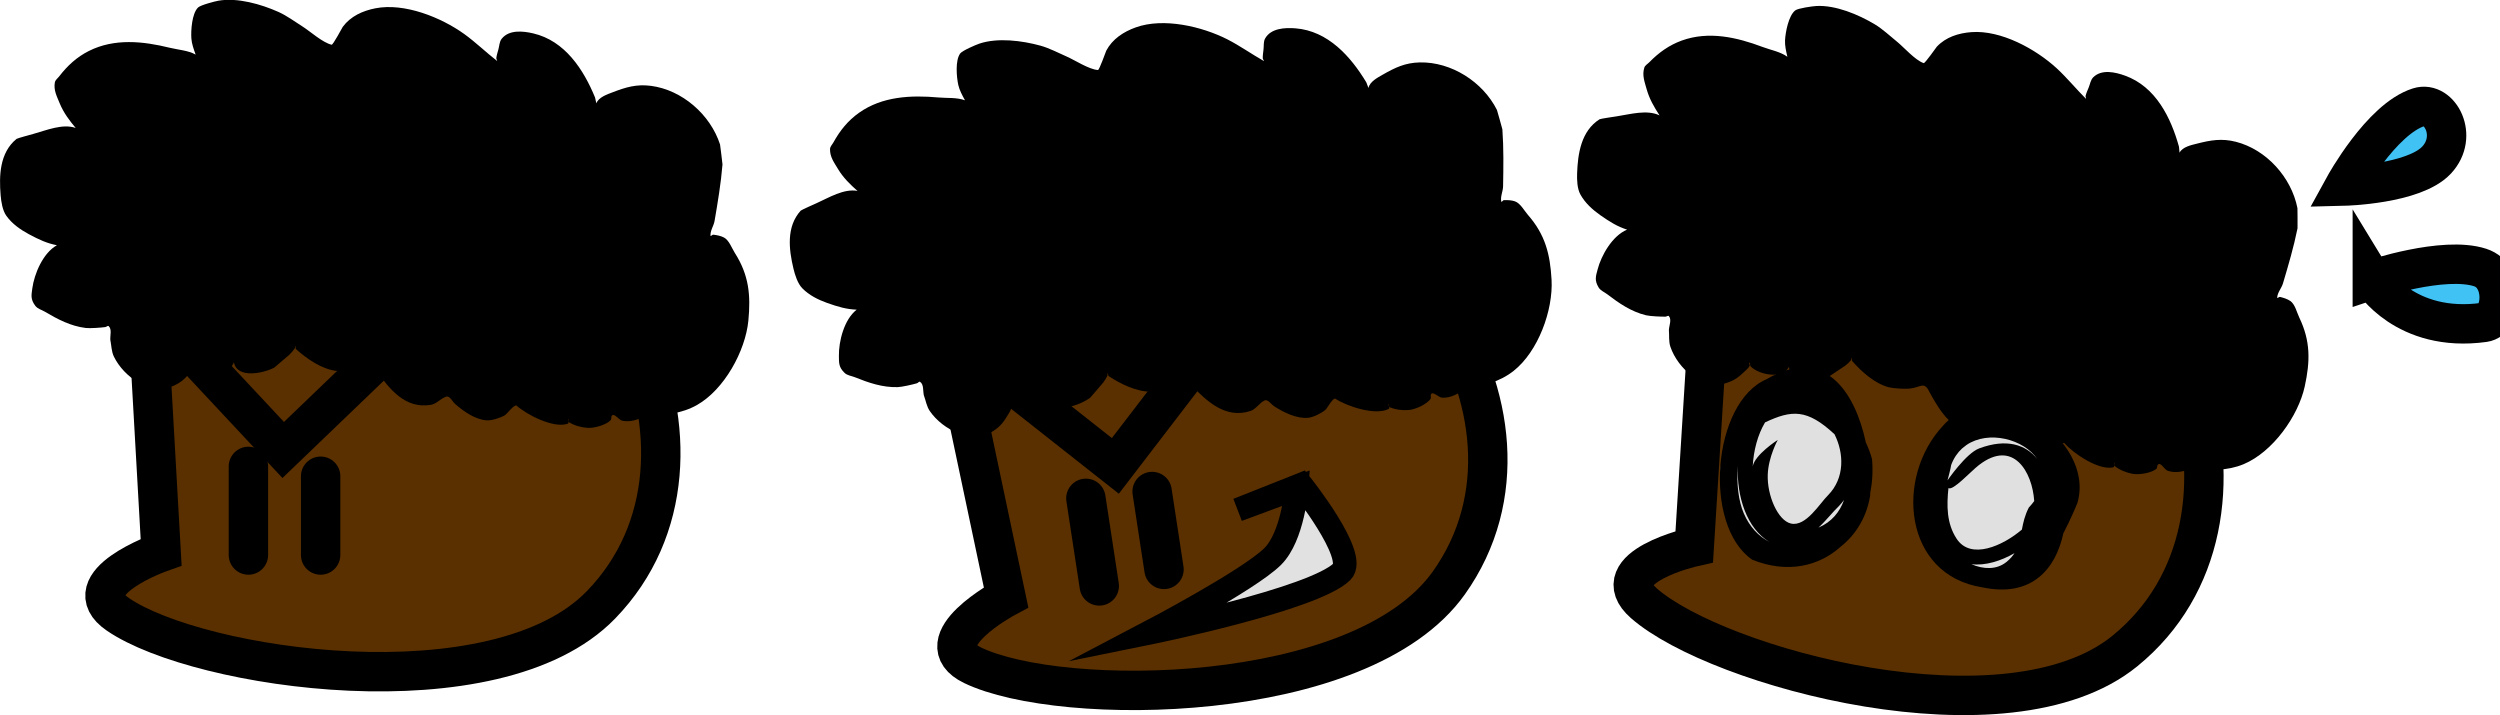 <svg version="1.1" xmlns="http://www.w3.org/2000/svg" xmlns:xlink="http://www.w3.org/1999/xlink" width="95.195" height="27.23" viewBox="0,0,95.195,27.23"><g transform="translate(-192.418,-166.76)"><g data-paper-data="{&quot;isPaintingLayer&quot;:true}" fill-rule="nonzero" stroke-linejoin="miter" stroke-miterlimit="10" stroke-dasharray="" stroke-dashoffset="0" style="mix-blend-mode: normal"><g><path d="M267.93,174.409c7.531,0.862 11.557,12.144 5.393,17.145c-4.476,3.631 -15.511,0.629 -18.309,-1.823c-1.571,-1.377 1.918,-2.154 1.918,-2.154l0.413,-6.623c0,0 1.232,-7.615 10.586,-6.545z" data-paper-data="{&quot;index&quot;:null}" fill="#5a3000" stroke="#000000" stroke-width="1.5" stroke-linecap="round"/><path d="M275.899,184.588c-0.296,0.117 -0.604,0.204 -0.929,0.103c-0.143,-0.045 -0.268,-0.343 -0.379,-0.242c-0.045,0.04 -0.02,0.13 -0.067,0.168c-0.196,0.159 -0.665,0.232 -0.907,0.185c-0.243,-0.047 -0.486,-0.146 -0.681,-0.3c-0.033,-0.026 0.032,-0.159 0.004,-0.127c-0.041,0.047 0.011,0.166 -0.05,0.18c-0.566,0.127 -1.528,-0.534 -1.863,-0.921c-0.102,-0.038 -0.382,0.273 -0.479,0.317c-0.171,0.078 -0.522,0.148 -0.713,0.112c-0.437,-0.084 -0.836,-0.448 -1.119,-0.761c-0.098,-0.109 -0.163,-0.346 -0.307,-0.317c-0.216,0.044 -0.397,0.23 -0.617,0.241c-0.99,0.045 -1.489,-0.781 -1.901,-1.532c-0.208,-0.439 -0.329,-0.177 -0.774,-0.135c-0.17,0.016 -0.607,-0.008 -0.772,-0.051c-0.535,-0.138 -1.044,-0.594 -1.4,-1c-0.025,-0.029 0.011,-0.087 -0.017,-0.114c-0.019,-0.019 -0.005,0.057 -0.022,0.077c-0.067,0.079 -0.144,0.149 -0.225,0.213c-0.021,0.017 -0.622,0.42 -0.635,0.425c-0.405,0.164 -1.466,0.275 -1.507,-0.382c-0.235,0.489 -1.143,0.307 -1.457,-0.012c-0.036,-0.037 -0.005,-0.122 -0.051,-0.146c-0.037,-0.02 0.029,0.088 0.009,0.124c-0.046,0.085 -0.124,0.148 -0.194,0.215c-0.226,0.214 -0.369,0.329 -0.671,0.43c-0.927,0.309 -1.868,-0.544 -2.151,-1.37c-0.07,-0.204 -0.04,-0.429 -0.058,-0.643c0.01,-0.176 0.114,-0.397 -0.002,-0.529c-0.028,-0.032 -0.084,0.021 -0.126,0.022c-0.161,0.004 -0.592,-0.016 -0.744,-0.053c-0.562,-0.137 -1.023,-0.454 -1.475,-0.8c-0.112,-0.085 -0.259,-0.14 -0.331,-0.261c-0.165,-0.276 -0.102,-0.432 -0.037,-0.682c0.135,-0.525 0.555,-1.283 1.123,-1.517c-0.367,-0.118 -0.642,-0.287 -1.02,-0.551c-0.298,-0.211 -0.578,-0.462 -0.759,-0.79c-0.122,-0.221 -0.133,-0.56 -0.124,-0.806c0.027,-0.741 0.151,-1.611 0.856,-2.057c0.033,-0.021 0.651,-0.111 0.663,-0.113c0.508,-0.078 1.148,-0.264 1.621,-0.033c-0.206,-0.314 -0.388,-0.627 -0.493,-1.001c-0.074,-0.271 -0.179,-0.524 -0.089,-0.816c0.028,-0.091 0.127,-0.141 0.193,-0.209c0.357,-0.366 0.754,-0.651 1.235,-0.825c1.023,-0.37 2.093,-0.126 3.074,0.244c0.309,0.117 0.677,0.179 0.944,0.373l0.001,-0.004c-0.048,-0.201 -0.098,-0.428 -0.088,-0.62c0.016,-0.306 0.132,-0.94 0.39,-1.141c0.108,-0.084 0.66,-0.159 0.803,-0.167c0.734,-0.04 1.602,0.325 2.222,0.696c0.296,0.177 0.573,0.439 0.841,0.656c0.274,0.223 0.694,0.708 1.022,0.823c0.051,0.018 0.475,-0.598 0.502,-0.626c0.346,-0.367 0.825,-0.517 1.317,-0.554c1.125,-0.084 2.446,0.642 3.246,1.375c0.397,0.366 0.743,0.794 1.113,1.16c0.025,0.025 -0.021,-0.072 -0.012,-0.107c0.028,-0.111 0.076,-0.215 0.119,-0.32c0.054,-0.13 0.072,-0.287 0.172,-0.387c0.32,-0.319 0.84,-0.198 1.212,-0.064c1.173,0.423 1.747,1.603 2.054,2.707c0.005,0.076 0.017,0.151 0.021,0.227c0.113,-0.223 0.455,-0.292 0.66,-0.344c0.525,-0.134 0.945,-0.209 1.484,-0.072c1.158,0.294 2.116,1.352 2.346,2.529c0.006,0.028 0.003,0.727 0.003,0.765c-0.144,0.713 -0.347,1.401 -0.554,2.098c-0.056,0.188 -0.212,0.349 -0.221,0.544c-0.002,0.038 0.074,-0.037 0.11,-0.028c0.136,0.034 0.275,0.076 0.391,0.155c0.181,0.124 0.25,0.443 0.341,0.631c0.434,0.903 0.416,1.665 0.207,2.624c-0.249,1.134 -1.222,2.496 -2.325,2.958c-0.614,0.257 -1.305,0.252 -1.954,0.151z" data-paper-data="{&quot;index&quot;:null}" fill="#000000" stroke="none" stroke-width="0.5" stroke-linecap="butt"/><g data-paper-data="{&quot;index&quot;:null}" stroke="none" stroke-linecap="butt"><path d="M258.16,185.914c-0.614,-1.426 0.045,-3.08 1.471,-3.693c1.426,-0.614 3.08,0.045 3.693,1.471c0.614,1.426 -0.045,3.08 -1.471,3.693c-1.426,0.614 -3.08,-0.045 -3.693,-1.471z" fill="#e0e0e0" stroke-width="0"/><path d="M265.813,186.808c-0.609,-1.416 0.045,-3.058 1.461,-3.667c1.416,-0.609 3.058,0.045 3.668,1.461c0.609,1.416 -0.045,3.058 -1.461,3.668c-1.416,0.609 -3.058,-0.045 -3.668,-1.461z" fill="#e0e0e0" stroke-width="0"/><path d="M259.787,187.393c-0.846,-0.511 -1.245,-1.704 -1.196,-2.9c-0.055,0.683 0.025,1.35 0.228,1.818c0.221,0.515 0.567,0.871 0.968,1.082zM262.636,185.796c-0.057,0.077 -0.12,0.153 -0.188,0.226c-0.242,0.23 -0.496,0.562 -0.787,0.829c0.001,-0.001 0.003,-0.001 0.004,-0.002c0.497,-0.213 0.808,-0.592 0.971,-1.054zM262.27,183.293c-1.044,-0.969 -1.623,-0.928 -2.642,-0.45c-0.281,0.471 -0.44,1.076 -0.47,1.68c0.072,-0.447 0.955,-1.014 0.955,-1.014c0,0 -0.36,0.646 -0.383,1.328c-0.027,0.793 0.386,1.743 0.882,1.858c0.577,0.134 1.101,-0.775 1.422,-1.086c0.631,-0.648 0.604,-1.589 0.237,-2.317zM262.526,187.56c-0.841,0.767 -2.052,1.051 -3.389,0.512c-1.893,-1.309 -1.515,-5.986 0.546,-6.872c2.204,-1.293 3.37,0.477 3.782,2.407c0.092,0.196 0.172,0.407 0.236,0.631c0.039,0.446 0.014,0.877 -0.066,1.282c-0.001,0.037 -0.003,0.074 -0.005,0.11c-0.134,0.832 -0.552,1.488 -1.103,1.931z" fill="#000000" stroke-width="0.5"/><path d="M270.986,187.066c-0.293,1.381 -1.227,2.453 -3.079,2.06c-3.021,-0.468 -3.335,-4.206 -1.501,-6.156c1.84,-2.1 5.82,0.474 5.118,2.935c-0.06,0.151 -0.264,0.638 -0.538,1.162zM269.997,184.243c-0.52,-0.768 -1.859,-1.109 -2.699,-0.539c-0.057,0.043 -0.114,0.087 -0.17,0.134c-0.173,0.159 -0.316,0.366 -0.413,0.627c-0.011,0.111 -0.14,0.587 -0.14,0.587c0,0 0.704,-1.03 1.207,-1.218c1.044,-0.39 1.778,-0.143 2.214,0.408zM266.611,185.343c-0.07,0.668 -0.073,1.346 0.311,1.931c0.54,0.823 1.763,0.267 2.486,-0.349c0.049,-0.263 0.11,-0.542 0.263,-0.838c0.078,-0.083 0.146,-0.166 0.206,-0.247c-0.068,-1.098 -0.795,-2.385 -2.107,-1.37c-0.312,0.241 -0.995,0.997 -1.159,0.873zM269.128,187.822c-0.524,0.301 -1.114,0.486 -1.644,0.421c0.461,0.2 0.961,0.218 1.334,-0.083c0.135,-0.109 0.234,-0.221 0.309,-0.338z" fill="#000000" stroke-width="0.5"/></g><g fill="#40c2f4" stroke="#000000" stroke-width="1.5" stroke-linecap="round"><path d="M282.751,177.407c0,0 2.72,-0.914 4.112,-0.459c0.992,0.324 0.878,1.988 0.138,2.089c-3.007,0.413 -4.25,-1.63 -4.25,-1.63z"/><path d="M284.52,170.842c0.797,-0.252 1.532,1.097 0.679,2.013c-0.861,0.924 -3.511,0.99 -3.511,0.99c0,0 1.398,-2.549 2.832,-3.003z"/></g></g><g><path d="M207.915,173.408c7.58,-0.037 12.914,10.689 7.386,16.385c-4.014,4.136 -15.328,2.462 -18.396,0.359c-1.723,-1.181 1.649,-2.366 1.649,-2.366l-0.375,-6.625c0,0 0.321,-7.708 9.736,-7.753z" data-paper-data="{&quot;index&quot;:null}" fill="#5a3000" stroke="#000000" stroke-width="1.5" stroke-linecap="round"/><path d="M204.627,187.894v-3" data-paper-data="{&quot;index&quot;:null}" fill="none" stroke="#000000" stroke-width="1.5" stroke-linecap="round"/><path d="M201.877,187.894v-3.375" data-paper-data="{&quot;index&quot;:null}" fill="none" stroke="#000000" stroke-width="1.5" stroke-linecap="round"/><path d="M209.452,177.894l-6.25,6l-5.375,-5.75" data-paper-data="{&quot;index&quot;:null}" fill="none" stroke="#000000" stroke-width="1.5" stroke-linecap="round"/><path d="M217.033,182.571c-0.28,0.152 -0.575,0.274 -0.911,0.212c-0.147,-0.027 -0.307,-0.308 -0.405,-0.195c-0.04,0.045 -0.005,0.131 -0.047,0.174c-0.176,0.181 -0.633,0.309 -0.878,0.291c-0.247,-0.018 -0.5,-0.088 -0.712,-0.217c-0.036,-0.022 0.013,-0.162 -0.011,-0.127c-0.035,0.051 0.03,0.164 -0.029,0.184c-0.547,0.194 -1.58,-0.35 -1.959,-0.694c-0.106,-0.025 -0.347,0.317 -0.438,0.372c-0.161,0.098 -0.501,0.209 -0.694,0.195c-0.444,-0.031 -0.883,-0.346 -1.201,-0.624c-0.111,-0.097 -0.202,-0.324 -0.342,-0.278c-0.21,0.069 -0.366,0.276 -0.584,0.312c-0.977,0.162 -1.571,-0.599 -2.069,-1.296c-0.258,-0.411 -0.348,-0.137 -0.784,-0.042c-0.167,0.036 -0.603,0.064 -0.772,0.041c-0.547,-0.074 -1.107,-0.466 -1.509,-0.827c-0.029,-0.026 0,-0.088 -0.03,-0.111c-0.021,-0.016 0.002,0.057 -0.013,0.079c-0.057,0.086 -0.126,0.165 -0.199,0.238c-0.019,0.019 -0.568,0.491 -0.58,0.497c-0.383,0.211 -1.423,0.447 -1.541,-0.201c-0.175,0.514 -1.098,0.44 -1.448,0.16c-0.04,-0.032 -0.02,-0.121 -0.068,-0.139c-0.039,-0.015 0.039,0.084 0.024,0.122c-0.036,0.09 -0.106,0.162 -0.167,0.236c-0.199,0.24 -0.327,0.37 -0.615,0.506c-0.883,0.417 -1.92,-0.319 -2.298,-1.105c-0.093,-0.194 -0.091,-0.421 -0.134,-0.632c-0.011,-0.176 0.067,-0.407 -0.065,-0.525c-0.032,-0.028 -0.081,0.031 -0.123,0.037c-0.159,0.023 -0.59,0.054 -0.745,0.035c-0.574,-0.069 -1.069,-0.33 -1.559,-0.62c-0.121,-0.072 -0.274,-0.108 -0.36,-0.219c-0.196,-0.254 -0.152,-0.417 -0.118,-0.673c0.072,-0.537 0.399,-1.34 0.936,-1.639c-0.378,-0.073 -0.672,-0.208 -1.078,-0.426c-0.32,-0.174 -0.629,-0.39 -0.847,-0.694c-0.147,-0.205 -0.198,-0.54 -0.218,-0.786c-0.061,-0.739 -0.041,-1.617 0.607,-2.144c0.03,-0.025 0.633,-0.187 0.645,-0.191c0.495,-0.137 1.108,-0.398 1.606,-0.225c-0.242,-0.288 -0.459,-0.576 -0.608,-0.936c-0.105,-0.261 -0.24,-0.499 -0.185,-0.799c0.017,-0.093 0.109,-0.155 0.167,-0.231c0.312,-0.406 0.671,-0.735 1.128,-0.965c0.972,-0.489 2.063,-0.373 3.082,-0.122c0.321,0.079 0.694,0.098 0.981,0.258l0.001,-0.004c-0.071,-0.194 -0.148,-0.413 -0.161,-0.606c-0.021,-0.306 0.02,-0.949 0.252,-1.179c0.097,-0.096 0.637,-0.236 0.777,-0.261c0.724,-0.127 1.629,0.133 2.288,0.428c0.315,0.141 0.621,0.368 0.912,0.552c0.299,0.189 0.773,0.62 1.112,0.696c0.053,0.012 0.401,-0.65 0.424,-0.681c0.3,-0.405 0.758,-0.611 1.242,-0.706c1.107,-0.217 2.505,0.347 3.386,0.981c0.437,0.316 0.832,0.7 1.243,1.02c0.028,0.022 -0.029,-0.069 -0.025,-0.104c0.014,-0.113 0.05,-0.223 0.08,-0.332c0.038,-0.136 0.037,-0.294 0.125,-0.404c0.28,-0.354 0.811,-0.296 1.196,-0.207c1.215,0.281 1.925,1.384 2.36,2.444c0.014,0.074 0.034,0.148 0.048,0.222c0.085,-0.235 0.418,-0.344 0.615,-0.42c0.505,-0.195 0.914,-0.319 1.466,-0.247c1.185,0.155 2.261,1.092 2.63,2.233c0.009,0.028 0.089,0.722 0.093,0.759c-0.059,0.725 -0.179,1.432 -0.301,2.149c-0.033,0.193 -0.17,0.371 -0.155,0.567c0.003,0.038 0.069,-0.046 0.106,-0.041c0.139,0.018 0.282,0.042 0.406,0.108c0.195,0.102 0.301,0.41 0.413,0.586c0.538,0.845 0.61,1.604 0.516,2.581c-0.113,1.155 -0.918,2.624 -1.958,3.212c-0.579,0.328 -1.266,0.404 -1.923,0.382z" data-paper-data="{&quot;index&quot;:null}" fill="#000000" stroke="none" stroke-width="0.5" stroke-linecap="butt"/></g><g><path d="M237.809,173.877c7.487,-1.181 14.381,8.615 9.777,15.081c-3.343,4.695 -14.78,4.75 -18.131,3.135c-1.882,-0.907 1.272,-2.588 1.272,-2.588l-1.372,-6.492c0,0 -0.847,-7.668 8.453,-9.135z" data-paper-data="{&quot;index&quot;:null}" fill="#5a3000" stroke="#000000" stroke-width="1.5" stroke-linecap="round"/><path d="M236.288,185.476l0.453,2.966" data-paper-data="{&quot;index&quot;:null}" fill="none" stroke="#000000" stroke-width="1.5" stroke-linecap="round"/><path d="M234.276,189.071l-0.51,-3.336" data-paper-data="{&quot;index&quot;:null}" fill="none" stroke="#000000" stroke-width="1.5" stroke-linecap="round"/><path d="M240.16,177.625l-5.272,6.875l-6.182,-4.872" data-paper-data="{&quot;index&quot;:null}" fill="none" stroke="#000000" stroke-width="1.5" stroke-linecap="round"/><path d="M248.207,181.557c-0.254,0.192 -0.527,0.358 -0.868,0.347c-0.15,-0.005 -0.35,-0.258 -0.43,-0.132c-0.032,0.051 0.015,0.13 -0.02,0.18c-0.146,0.206 -0.579,0.401 -0.824,0.42c-0.247,0.02 -0.507,-0.011 -0.736,-0.107c-0.039,-0.016 -0.011,-0.162 -0.03,-0.124c-0.027,0.056 0.055,0.157 -0,0.187c-0.511,0.274 -1.615,-0.107 -2.041,-0.39c-0.108,-0.009 -0.295,0.365 -0.377,0.434c-0.144,0.121 -0.464,0.282 -0.657,0.298c-0.444,0.036 -0.925,-0.208 -1.281,-0.435c-0.124,-0.079 -0.249,-0.29 -0.38,-0.223c-0.197,0.1 -0.321,0.328 -0.53,0.397c-0.942,0.308 -1.643,-0.355 -2.241,-0.969c-0.318,-0.367 -0.365,-0.083 -0.782,0.077c-0.16,0.061 -0.587,0.154 -0.757,0.157c-0.552,0.01 -1.165,-0.294 -1.616,-0.59c-0.032,-0.021 -0.013,-0.087 -0.047,-0.106c-0.023,-0.013 0.011,0.056 -0,0.08c-0.044,0.094 -0.099,0.182 -0.16,0.265c-0.016,0.022 -0.487,0.571 -0.498,0.579c-0.347,0.266 -1.339,0.657 -1.554,0.035c-0.096,0.534 -1.019,0.601 -1.408,0.378c-0.045,-0.026 -0.037,-0.116 -0.088,-0.128c-0.04,-0.009 0.051,0.077 0.042,0.117c-0.022,0.094 -0.08,0.176 -0.13,0.259c-0.161,0.267 -0.267,0.416 -0.532,0.594c-0.81,0.546 -1.946,-0.025 -2.439,-0.745c-0.122,-0.178 -0.153,-0.402 -0.228,-0.604c-0.037,-0.172 0.004,-0.413 -0.144,-0.509c-0.036,-0.023 -0.075,0.043 -0.116,0.055c-0.154,0.047 -0.575,0.142 -0.731,0.147c-0.578,0.018 -1.107,-0.165 -1.635,-0.377c-0.13,-0.052 -0.287,-0.066 -0.389,-0.163c-0.232,-0.222 -0.214,-0.389 -0.218,-0.647c-0.01,-0.542 0.192,-1.385 0.677,-1.762c-0.385,-0.015 -0.696,-0.104 -1.13,-0.258c-0.343,-0.123 -0.681,-0.291 -0.942,-0.558c-0.176,-0.18 -0.277,-0.504 -0.335,-0.744c-0.172,-0.721 -0.285,-1.592 0.276,-2.211c0.026,-0.029 0.597,-0.281 0.608,-0.286c0.468,-0.21 1.035,-0.561 1.554,-0.465c-0.283,-0.248 -0.541,-0.5 -0.742,-0.833c-0.143,-0.242 -0.312,-0.457 -0.304,-0.762c0.003,-0.095 0.084,-0.17 0.13,-0.253c0.247,-0.449 0.552,-0.828 0.969,-1.124c0.887,-0.63 1.983,-0.68 3.028,-0.586c0.329,0.03 0.701,-0.008 1.009,0.107l0,-0.004c-0.1,-0.181 -0.209,-0.386 -0.251,-0.574c-0.067,-0.299 -0.124,-0.941 0.071,-1.204c0.082,-0.11 0.594,-0.329 0.729,-0.375c0.696,-0.235 1.63,-0.115 2.327,0.077c0.333,0.092 0.669,0.27 0.985,0.408c0.324,0.141 0.858,0.496 1.204,0.52c0.054,0.004 0.299,-0.703 0.317,-0.737c0.236,-0.446 0.657,-0.719 1.121,-0.886c1.061,-0.382 2.529,-0.035 3.496,0.458c0.48,0.246 0.928,0.566 1.382,0.821c0.031,0.017 -0.039,-0.064 -0.04,-0.1c-0.003,-0.114 0.016,-0.227 0.029,-0.341c0.017,-0.14 -0.008,-0.296 0.062,-0.418c0.223,-0.393 0.757,-0.415 1.151,-0.385c1.243,0.095 2.112,1.078 2.702,2.059c0.025,0.071 0.056,0.141 0.081,0.213c0.049,-0.245 0.361,-0.403 0.544,-0.508c0.47,-0.269 0.855,-0.454 1.411,-0.466c1.195,-0.026 2.4,0.737 2.937,1.81c0.013,0.026 0.197,0.7 0.207,0.737c0.052,0.726 0.04,1.443 0.027,2.17c-0.003,0.196 -0.112,0.393 -0.068,0.584c0.009,0.037 0.061,-0.056 0.099,-0.057c0.14,-0.003 0.285,-0.001 0.418,0.045c0.208,0.071 0.36,0.36 0.497,0.517c0.659,0.754 0.846,1.494 0.9,2.473c0.063,1.159 -0.511,2.732 -1.45,3.471c-0.523,0.412 -1.19,0.591 -1.843,0.668z" data-paper-data="{&quot;index&quot;:null}" fill="#000000" stroke="none" stroke-width="0.5" stroke-linecap="butt"/><path d="M239.548,186.173l2.412,-0.957c0,0 2.171,2.717 1.553,3.317c-1.088,1.058 -7.387,2.335 -7.387,2.335c0,0 3.832,-2.007 4.749,-2.913c0.781,-0.771 0.914,-2.614 0.914,-2.614z" data-paper-data="{&quot;index&quot;:null}" fill="#e1e1e1" stroke="#000000" stroke-width="0.9" stroke-linecap="round"/></g></g></g></svg>